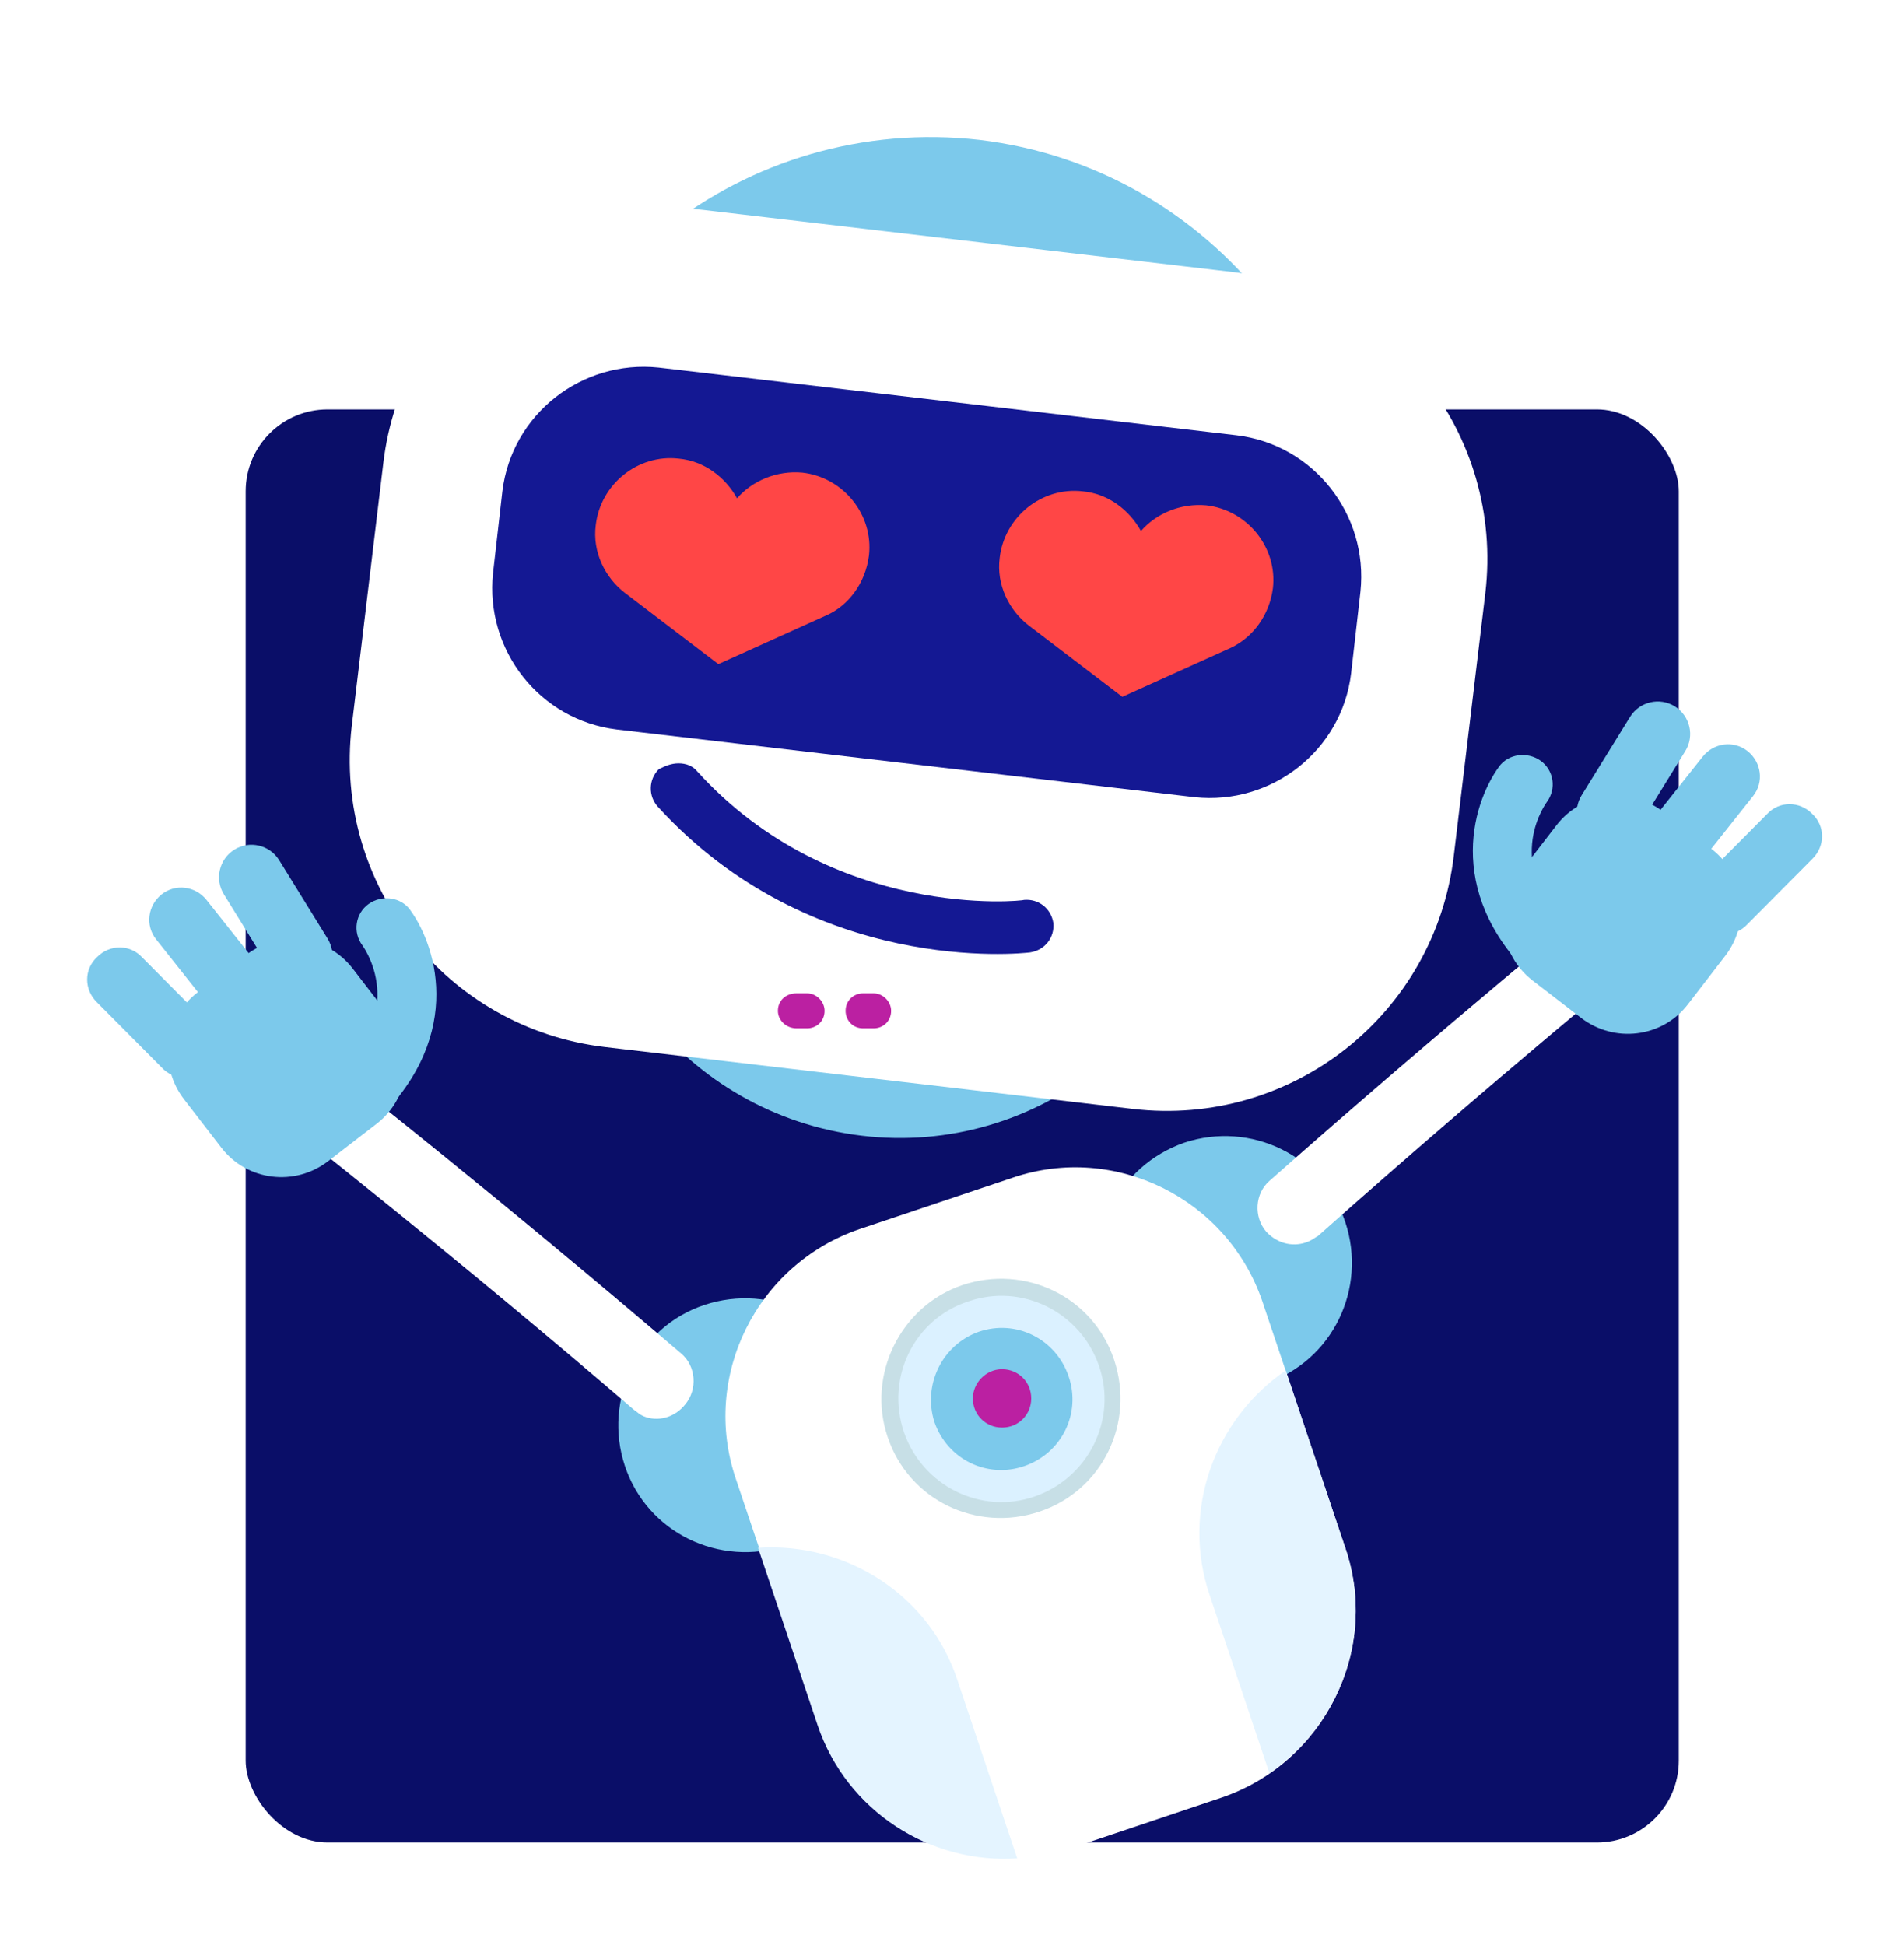 <svg width="93" height="95" viewBox="0 0 93 95" fill="none" xmlns="http://www.w3.org/2000/svg">
<g filter="url(#filter0_d_37_626)">
<rect x="11.5" y="15.5" width="71" height="71" rx="4.5" fill="#0A0E68" stroke="white"/>
<path d="M28.416 34.142C27.39 42.696 33.548 50.451 42.102 51.477C50.655 52.504 58.41 46.345 59.437 37.792C60.463 29.238 54.304 21.483 45.751 20.457C37.197 19.487 29.442 25.589 28.416 34.142Z" fill="#7CC9EB"/>
<path d="M41.246 5.517C40.847 8.938 43.299 12.017 46.72 12.416C50.142 12.816 53.221 10.364 53.62 6.942C54.019 3.521 51.567 0.442 48.146 0.043C44.725 -0.357 41.645 2.095 41.246 5.517Z" fill="white"/>
<path d="M24.709 21.084C23.34 32.489 31.552 42.867 42.956 44.236C54.361 45.604 64.739 37.393 66.108 25.988C67.477 14.583 59.265 4.205 47.861 2.837C36.399 1.525 26.021 9.679 24.709 21.084Z" fill="#7CC9EB"/>
<path d="M60.178 9.28C67.933 10.193 73.464 17.206 72.552 24.962L71.012 37.792C70.1 45.547 63.086 51.078 55.331 50.166L29.556 47.144C21.801 46.231 16.27 39.217 17.182 31.462L18.722 18.632C19.634 10.877 26.648 5.346 34.403 6.258L60.178 9.28Z" fill="white"/>
<path d="M65.994 28.896C65.538 32.66 62.116 35.34 58.353 34.941L30.126 31.633C26.363 31.177 23.683 27.756 24.082 23.992L24.538 20.001C24.994 16.237 28.416 13.557 32.179 13.956L60.406 17.264C64.169 17.72 66.849 21.141 66.45 24.905L65.994 28.896Z" fill="#141893"/>
<path d="M40.276 45.376C40.276 45.889 39.877 46.231 39.421 46.231H38.908C38.395 46.231 37.996 45.832 37.996 45.376C37.996 44.863 38.395 44.521 38.908 44.521H39.421C39.877 44.521 40.276 44.92 40.276 45.376Z" fill="#BB20A2"/>
<path d="M43.527 45.376C43.527 45.889 43.128 46.231 42.672 46.231H42.159C41.645 46.231 41.303 45.832 41.303 45.376C41.303 44.863 41.702 44.521 42.159 44.521H42.672C43.128 44.521 43.527 44.92 43.527 45.376Z" fill="#BB20A2"/>
<path d="M53.962 59.689C55.045 62.939 58.581 64.65 61.831 63.566C65.082 62.483 66.792 58.947 65.709 55.697C64.625 52.447 61.09 50.736 57.84 51.819C54.589 52.96 52.879 56.438 53.962 59.689Z" fill="#7CC9EB"/>
<path d="M30.526 67.615C31.609 70.865 35.144 72.576 38.395 71.493C41.645 70.409 43.356 66.874 42.272 63.623C41.189 60.373 37.654 58.662 34.403 59.746C31.153 60.829 29.442 64.365 30.526 67.615Z" fill="#7CC9EB"/>
<path d="M65.709 71.607C67.419 76.625 64.682 82.099 59.664 83.809L52.194 86.319C47.176 88.029 41.702 85.292 39.991 80.274L35.943 68.242C34.232 63.224 36.969 57.75 41.987 56.039L49.457 53.53C54.475 51.819 59.95 54.557 61.66 59.575L65.709 71.607Z" fill="white"/>
<path d="M59.094 73.945L62.002 82.612C65.481 80.217 67.135 75.769 65.709 71.607L62.801 62.939C59.322 65.334 57.669 69.782 59.094 73.945Z" fill="#E4F4FF"/>
<path d="M37.026 71.607L39.935 80.274C41.36 84.494 45.466 87.06 49.685 86.775L46.777 78.107C45.409 73.888 41.303 71.322 37.026 71.607Z" fill="#E4F4FF"/>
<path d="M43.356 66.189C44.382 69.269 47.69 70.865 50.769 69.839C53.848 68.812 55.445 65.505 54.419 62.426C53.392 59.347 50.085 57.75 47.005 58.776C43.983 59.803 42.33 63.167 43.356 66.189Z" fill="#C7DFE6"/>
<path d="M44.154 65.961C45.066 68.584 47.918 70.01 50.541 69.098C53.164 68.185 54.589 65.334 53.677 62.711C52.765 60.088 49.913 58.662 47.29 59.575C44.667 60.43 43.242 63.281 44.154 65.961Z" fill="#DBF1FF"/>
<path d="M45.637 65.448C46.264 67.273 48.203 68.242 50.027 67.615C51.852 66.988 52.822 65.049 52.194 63.224C51.567 61.399 49.628 60.43 47.803 61.057C46.036 61.684 45.066 63.623 45.637 65.448Z" fill="#7CC9EB"/>
<path d="M47.519 64.308C47.519 65.106 48.146 65.733 48.944 65.733C49.742 65.733 50.37 65.106 50.37 64.308C50.37 63.509 49.742 62.882 48.944 62.882C48.146 62.882 47.519 63.566 47.519 64.308Z" fill="#BB20A2"/>
<path d="M63.92 56.64C63.24 56.935 62.431 56.79 61.851 56.171C61.226 55.448 61.288 54.302 62.011 53.677C70.724 45.972 78.389 39.718 78.494 39.673C79.269 39.025 80.386 39.161 80.981 39.96C81.629 40.735 81.493 41.851 80.695 42.447C80.59 42.492 72.977 48.724 64.368 56.383C64.264 56.428 64.13 56.549 63.92 56.64Z" fill="white"/>
<path d="M82.439 45.066C81.181 46.693 78.846 46.971 77.219 45.714L74.855 43.892C73.228 42.635 72.949 40.299 74.207 38.672L76.029 36.308C77.286 34.681 79.621 34.403 81.249 35.66L83.613 37.482C85.24 38.74 85.518 41.075 84.261 42.702L82.439 45.066Z" fill="#7CC9EB"/>
<path d="M75.715 44.403C75.537 44.332 75.401 44.244 75.246 44.115C70.51 39.886 71.865 35.318 73.216 33.454C73.674 32.812 74.608 32.701 75.249 33.159C75.891 33.617 76.043 34.533 75.544 35.193C75.303 35.543 73.325 38.564 77.14 41.916C77.758 42.434 77.81 43.345 77.251 43.98C76.922 44.467 76.249 44.613 75.715 44.403Z" fill="#7CC9EB"/>
<path d="M79.952 36.519C79.488 37.261 78.508 37.49 77.766 37.027C77.024 36.563 76.794 35.583 77.258 34.841L79.622 31.013C80.085 30.271 81.066 30.041 81.808 30.505C82.55 30.968 82.78 31.949 82.316 32.691L79.952 36.519Z" fill="#7CC9EB"/>
<path d="M83.129 38.969C82.511 39.582 82.54 40.552 83.152 41.17C83.765 41.788 84.753 41.8 85.353 41.147L88.531 37.948C89.149 37.335 89.162 36.347 88.508 35.747C87.895 35.129 86.907 35.117 86.307 35.77L83.129 38.969Z" fill="#7CC9EB"/>
<path d="M82.836 38.409C82.296 39.086 81.32 39.215 80.643 38.675C79.966 38.134 79.837 37.158 80.377 36.481L83.169 32.959C83.71 32.282 84.686 32.152 85.363 32.693C86.04 33.234 86.169 34.209 85.628 34.886L82.836 38.409Z" fill="#7CC9EB"/>
<path d="M31.438 65.18C31.28 65.115 31.144 64.997 30.955 64.856C22.221 57.341 14.431 51.267 14.4 51.193C13.614 50.558 13.512 49.465 14.072 48.71C14.707 47.924 15.8 47.822 16.555 48.383C16.66 48.426 24.428 54.553 33.267 62.112C34.001 62.725 34.081 63.87 33.468 64.603C32.951 65.253 32.122 65.465 31.438 65.18Z" fill="white"/>
<path d="M33.149 33.287C33.491 33.287 33.833 33.401 34.061 33.686C40.676 40.985 49.971 40.016 50.028 39.959C50.712 39.902 51.339 40.358 51.453 41.099C51.51 41.783 51.054 42.411 50.313 42.525C49.857 42.582 39.65 43.665 32.122 35.397C31.666 34.884 31.666 34.085 32.179 33.572C32.522 33.401 32.807 33.287 33.149 33.287Z" fill="#141893"/>
<path d="M62.174 24.733C62.402 22.738 60.919 20.913 58.923 20.685C57.669 20.571 56.471 21.084 55.73 21.939C55.16 20.913 54.133 20.115 52.879 20.001C50.883 19.773 49.058 21.255 48.83 23.251C48.659 24.562 49.286 25.817 50.256 26.558L54.818 30.037L60.121 27.642C61.204 27.128 62.003 26.045 62.174 24.733Z" fill="#FF4646"/>
<path d="M42.444 23.137C42.672 21.141 41.189 19.316 39.194 19.088C37.939 18.974 36.742 19.487 36 20.343C35.43 19.316 34.404 18.518 33.149 18.404C31.153 18.176 29.328 19.659 29.1 21.654C28.929 22.966 29.556 24.22 30.526 24.962L35.088 28.44L40.391 26.045C41.417 25.589 42.273 24.506 42.444 23.137Z" fill="#FF4646"/>
<path d="M10.815 52.066C12.073 53.693 14.408 53.972 16.035 52.714L18.399 50.892C20.026 49.635 20.305 47.299 19.047 45.672L17.225 43.308C15.968 41.681 13.632 41.403 12.005 42.66L9.641 44.482C8.014 45.74 7.736 48.075 8.993 49.702L10.815 52.066Z" fill="#7CC9EB"/>
<path d="M17.539 51.403C17.716 51.332 17.853 51.244 18.008 51.115C22.744 46.886 21.389 42.318 20.038 40.454C19.58 39.812 18.646 39.701 18.005 40.159C17.363 40.617 17.211 41.533 17.71 42.193C17.951 42.543 19.929 45.564 16.114 48.916C15.496 49.434 15.444 50.345 16.003 50.98C16.332 51.467 17.005 51.613 17.539 51.403Z" fill="#7CC9EB"/>
<path d="M13.302 43.519C13.765 44.261 14.746 44.49 15.488 44.027C16.23 43.563 16.46 42.583 15.996 41.841L13.632 38.013C13.168 37.271 12.188 37.041 11.446 37.505C10.704 37.968 10.474 38.949 10.938 39.691L13.302 43.519Z" fill="#7CC9EB"/>
<path d="M10.125 45.969C10.743 46.582 10.714 47.552 10.101 48.17C9.489 48.788 8.501 48.8 7.901 48.147L4.723 44.948C4.105 44.335 4.092 43.347 4.746 42.747C5.359 42.129 6.347 42.117 6.947 42.77L10.125 45.969Z" fill="#7CC9EB"/>
<path d="M10.418 45.409C10.958 46.086 11.934 46.215 12.611 45.675C13.288 45.134 13.417 44.158 12.877 43.481L10.085 39.959C9.544 39.282 8.568 39.152 7.891 39.693C7.214 40.234 7.085 41.209 7.626 41.886L10.418 45.409Z" fill="#7CC9EB"/>
</g>
<defs>
<filter id="filter0_d_37_626" x="0.258" y="-6.10352e-05" width="92.738" height="95" filterUnits="userSpaceOnUse" color-interpolation-filters="sRGB">
<feFlood flood-opacity="0" result="BackgroundImageFix"/>
<feColorMatrix in="SourceAlpha" type="matrix" values="0 0 0 0 0 0 0 0 0 0 0 0 0 0 0 0 0 0 127 0" result="hardAlpha"/>
<feOffset dy="4"/>
<feGaussianBlur stdDeviation="2"/>
<feColorMatrix type="matrix" values="0 0 0 0 0 0 0 0 0 0 0 0 0 0 0 0 0 0 0.25 0"/>
<feBlend mode="normal" in2="BackgroundImageFix" result="effect1_dropShadow_37_626"/>
<feBlend mode="normal" in="SourceGraphic" in2="effect1_dropShadow_37_626" result="shape"/>
</filter>
</defs>
</svg>
